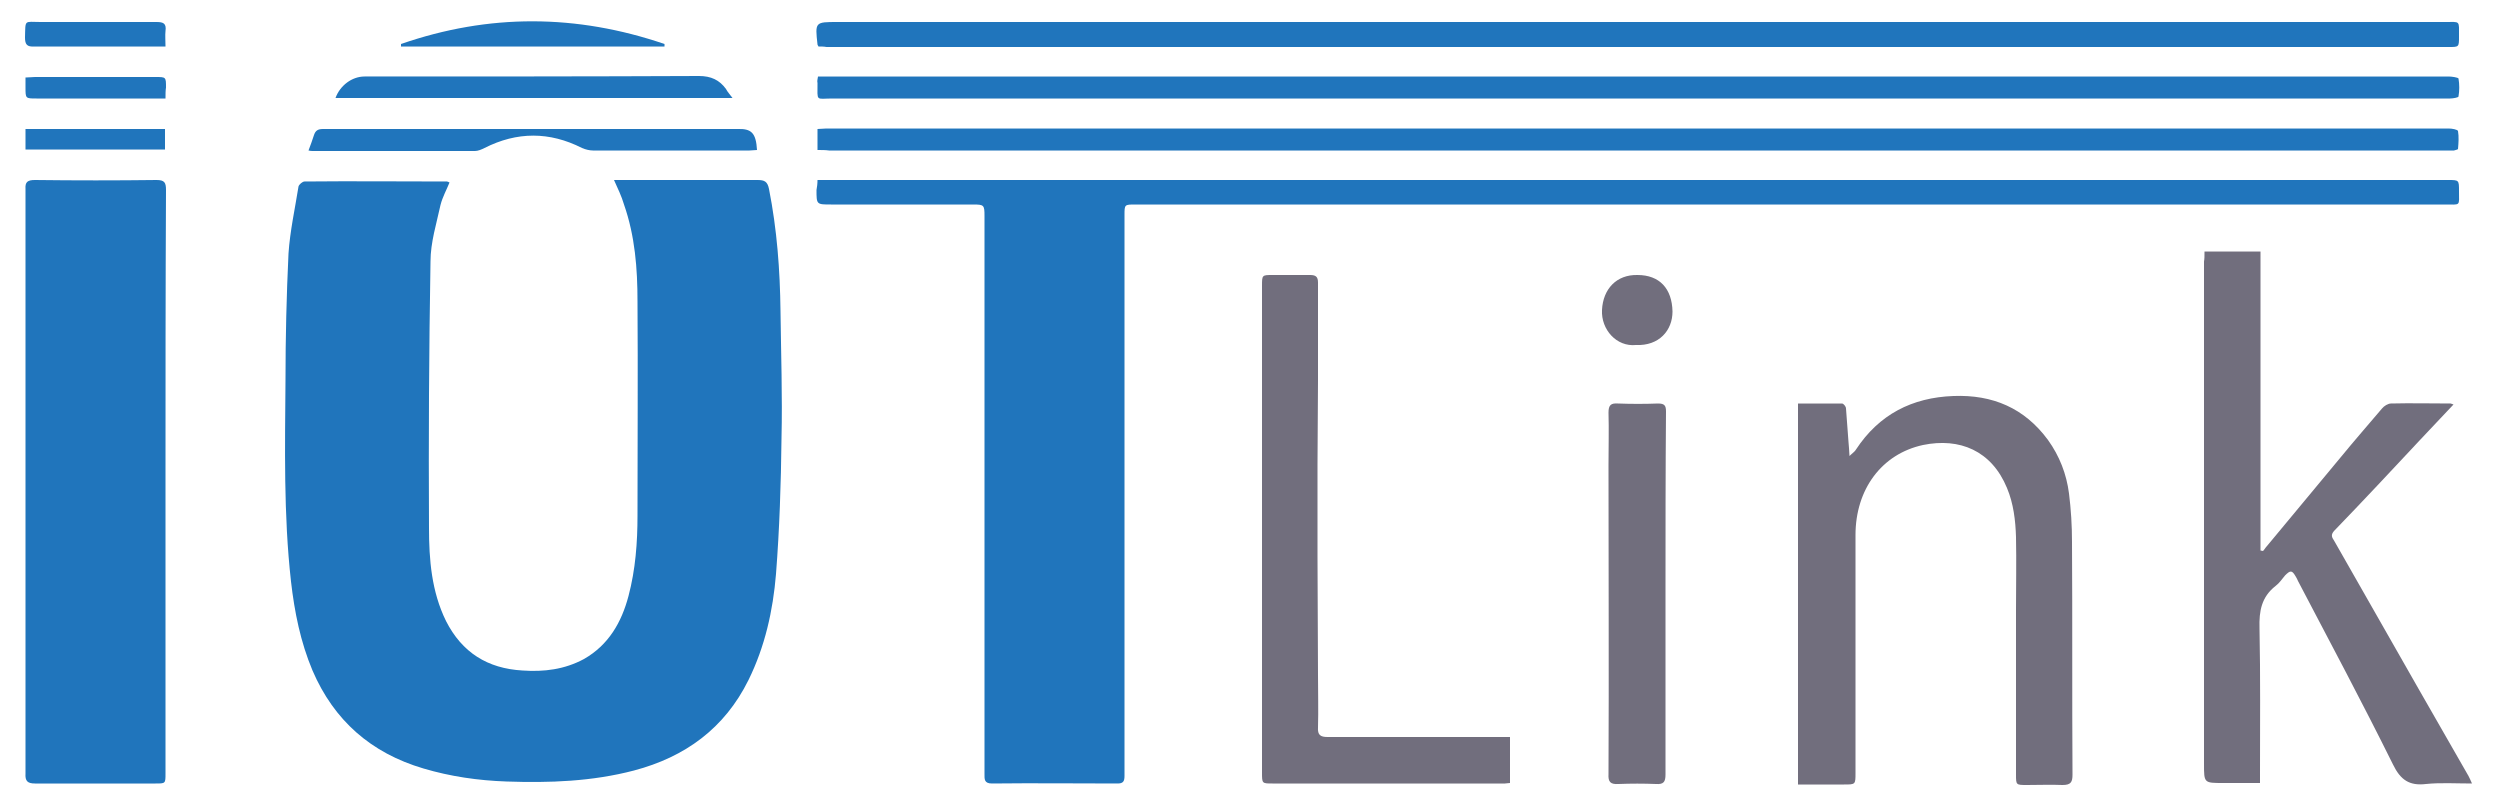 <?xml version="1.0" encoding="utf-8"?>
<!-- Generator: Adobe Illustrator 24.1.1, SVG Export Plug-In . SVG Version: 6.00 Build 0)  -->
<svg version="1.1" id="Layer_1" xmlns="http://www.w3.org/2000/svg" xmlns:xlink="http://www.w3.org/1999/xlink" x="0px" y="0px"
	 viewBox="0 0 500 160.7" style="enable-background:new 0 0 500 160.7;" xml:space="preserve">
<style type="text/css">
	.st0{fill:#2075BC;}
	.st1{fill:#716E7D;}
</style>
<g>
	<path class="st0" d="M122.8,36c0.7,0,1.2,0,1.7,0c9,0,18,0,27,0c1.4,0,2,0.3,2.3,1.8c1.6,8.1,2.2,16.2,2.3,24.4
		c0.1,8.5,0.4,17,0.2,25.5c-0.1,9-0.4,18.1-1.1,27.1c-0.6,7.3-2.2,14.5-5.5,21.2c-4.8,9.7-12.7,15.4-22.9,18.1
		c-8.4,2.2-16.9,2.5-25.5,2.2c-5.7-0.2-11.2-1-16.6-2.6c-10.5-3.1-17.9-9.6-22.2-19.6c-2.4-5.7-3.6-11.7-4.3-17.8
		c-1.5-13.4-1.2-26.9-1.1-40.4c0-8.4,0.2-16.8,0.6-25.2c0.3-4.5,1.3-9,2-13.4c0.1-0.4,0.8-1,1.2-1c9.5-0.1,19,0,28.5,0
		c0.1,0,0.3,0.1,0.5,0.2c-0.6,1.5-1.4,2.9-1.8,4.5c-0.8,3.7-2,7.5-2,11.3c-0.3,17.8-0.4,35.5-0.3,53.3c0,6.3,0.5,12.7,3.4,18.6
		c3.2,6.3,8.3,9.5,15.3,9.9c4.3,0.3,8.4-0.2,12.3-2.3c4.9-2.8,7.5-7.3,8.9-12.6c1.4-5.3,1.8-10.7,1.8-16.1c0-14.3,0.1-28.5,0-42.8
		c0-6.6-0.5-13.1-2.7-19.4C124.3,39.2,123.6,37.8,122.8,36z"/>
	<path class="st0" d="M163.5,36c0.8,0,1.4,0,2,0c108,0,216.1,0,324.1,0c2.2,0,2.2,0,2.2,2.2c0,3.1,0.4,2.7-2.8,2.7
		c-87.1,0-174.2,0-261.3,0c-0.2,0-0.4,0-0.6,0c-2.2,0-2.2,0-2.2,2.1c0,19.2,0,38.3,0,57.5c0,12.4,0,24.9,0,37.3c0,5.8,0,11.6,0,17.4
		c0,1.1-0.3,1.5-1.4,1.5c-8.4,0-16.7-0.1-25.1,0c-1.6,0-1.5-0.9-1.5-1.9c0-14.6,0-29.2,0-43.7c0-22.6,0-45.2,0-67.9
		c0-2.2-0.1-2.3-2.3-2.3c-9.5,0-18.9,0-28.4,0c-2.9,0-2.9,0-2.9-2.9C163.4,37.4,163.5,36.8,163.5,36z"/>
	<path class="st0" d="M33.1,96.6c0,19.4,0,38.8,0,58.1c0,2,0,2-2,2c-8,0-16.1,0-24.1,0c-1.5,0-2-0.5-1.9-2c0-39,0-77.9,0-116.9
		C5,36.4,5.5,36,7,36c8.1,0.1,16.2,0.1,24.3,0c1.6,0,1.9,0.5,1.9,2C33.1,57.5,33.1,77,33.1,96.6z"/>
	<path class="st1" d="M440.9,50.3c3.8,0,7.3,0,11.2,0c0,19.9,0,39.9,0,59.8c0.2,0,0.3,0.1,0.5,0.1c0.3-0.3,0.5-0.7,0.8-1
		c4.9-5.9,9.8-11.8,14.7-17.7c2.7-3.3,5.5-6.5,8.3-9.8c0.4-0.5,1.2-1,1.8-1c4-0.1,7.9,0,11.9,0c0.1,0,0.3,0.1,0.6,0.2
		c-2.3,2.4-4.5,4.8-6.7,7.1c-5.7,6.1-11.4,12.2-17.2,18.2c-0.7,0.8-0.4,1.3,0,1.9c5.7,10,11.4,20,17.1,30c3.3,5.7,6.5,11.4,9.8,17.1
		c0.2,0.4,0.4,0.8,0.7,1.5c-3.2,0-6.3-0.2-9.2,0.1c-3.3,0.4-5.1-0.8-6.6-3.9c-6.1-12.3-12.6-24.5-19-36.7c-0.1-0.3-0.3-0.6-0.4-0.8
		c-0.8-1.4-1.1-1.4-2.2-0.3c-0.6,0.7-1.1,1.5-1.9,2.1c-2.8,2.2-3.3,5-3.2,8.4c0.2,9.7,0.1,19.4,0.1,29.1c0,0.6,0,1.1,0,1.9
		c-2.5,0-5,0-7.4,0c-3.8,0-3.8,0-3.8-3.8c0-33.5,0-67,0-100.5C440.9,51.8,440.9,51.2,440.9,50.3z"/>
	<path class="st1" d="M359.6,80.7c2.8,0,5.8,0,8.8,0c0.3,0,0.8,0.6,0.8,1c0.2,2.2,0.3,4.5,0.5,6.7c0.1,0.8,0.1,1.5,0.2,2.8
		c0.6-0.6,1.1-0.9,1.3-1.3c4.6-7,11.2-10.4,19.5-10.7c7.8-0.3,14.2,2.4,18.9,8.8c2.3,3.2,3.7,6.8,4.2,10.7c0.4,3.2,0.6,6.4,0.6,9.7
		c0.1,15.5,0,31,0.1,46.5c0,1.5-0.3,2.1-2,2.1c-2.3-0.1-4.7,0-7.1,0c-2.2,0-2.2,0-2.2-2.1c0-11,0-21.9,0-32.9c0-4.9,0.1-9.7,0-14.6
		c-0.1-3.3-0.5-6.7-1.8-9.8c-3.1-7.5-9.5-10.1-16.8-8.6c-8.3,1.8-13.5,8.9-13.5,18c0,15.9,0,31.8,0,47.6c0,2.3,0,2.3-2.3,2.3
		c-3,0-5.9,0-9.2,0C359.6,131.4,359.6,106.2,359.6,80.7z"/>
	<path class="st0" d="M163.7,9.3c-0.2-0.3-0.2-0.4-0.2-0.4c-0.5-4.5-0.5-4.5,4-4.5c107.2,0,214.3,0,321.5,0c3.1,0,2.8-0.4,2.8,2.9
		c0,2.1,0,2.1-2,2.1c-108.2,0-216.3,0-324.5,0C164.8,9.3,164.2,9.3,163.7,9.3z"/>
	<path class="st1" d="M302,147.4c0,3.2,0,6.2,0,9.2c-0.4,0-0.7,0.1-1,0.1c-15.5,0-31,0-46.5,0c-2.1,0-2.1,0-2.1-2.2
		c0-32.4,0-64.9,0-97.3c0-2.2,0-2.2,2.1-2.2c2.5,0,5,0,7.5,0c1.1,0,1.6,0.3,1.6,1.5c0,6.6,0,13.2,0,19.7c0,5.6-0.1,11.2-0.1,16.8
		c0,6.1,0,12.1,0,18.2c0,7.9,0.1,15.9,0.1,23.8c0,3.5,0.1,7,0,10.5c-0.1,1.5,0.5,1.9,1.9,1.9c11.5,0,23.1,0,34.6,0
		C300.6,147.4,301.2,147.4,302,147.4z"/>
	<path class="st0" d="M163.6,15.3c0.7,0,1.3,0,1.9,0c108.1,0,216.1,0,324.2,0c0.7,0,1.9,0.2,2,0.4c0.2,1.2,0.2,2.4,0,3.6
		c0,0.2-1.1,0.4-1.7,0.4c-10.3,0-20.7,0-31,0c-97.5,0-195,0-292.5,0c-3.4,0-3,0.7-3-3.1C163.4,16.2,163.5,15.9,163.6,15.3z"/>
	<path class="st0" d="M163.5,30c0-1.5,0-2.8,0-4.2c0.6,0,1.2-0.1,1.8-0.1c108.1,0,216.3,0,324.4,0c0.7,0,1.8,0.2,1.9,0.5
		c0.2,1.2,0.1,2.4,0,3.6c0,0.1-0.5,0.2-0.8,0.3c-0.6,0-1.1,0-1.7,0c-107.8,0-215.5,0-323.3,0C165.1,30,164.4,30,163.5,30z"/>
	<path class="st1" d="M333.1,118.7c0,12.1,0,24.1,0,36.2c0,1.5-0.4,2-1.9,1.9c-2.5-0.1-5-0.1-7.5,0c-1.6,0.1-2.1-0.4-2-2
		c0.1-20.6,0-41.1,0-61.7c0-3.6,0.1-7.1,0-10.6c0-1.5,0.5-1.9,1.9-1.8c2.7,0.1,5.3,0.1,8,0c1.3,0,1.6,0.4,1.6,1.6
		C333.1,94.4,333.1,106.5,333.1,118.7z"/>
	<path class="st0" d="M151.4,30c-0.5,0-1,0.1-1.5,0.1c-10.4,0-20.9,0-31.3,0c-0.7,0-1.5-0.2-2.2-0.5c-6.5-3.3-13-3.3-19.5,0
		c-0.6,0.3-1.3,0.6-1.9,0.6c-10.8,0-21.6,0-32.4,0c-0.3,0-0.5,0-0.9-0.1c0.4-1.1,0.8-2.1,1.1-3.1c0.3-0.9,0.8-1.2,1.8-1.2
		c3.9,0,7.7,0,11.6,0c23.8,0,47.5,0,71.3,0C150.3,25.7,151.2,26.6,151.4,30z"/>
	<path class="st0" d="M146.5,19.6c-26.7,0-53,0-79.4,0c0.9-2.5,3.3-4.3,5.8-4.3c22.3,0,44.6,0,66.9-0.1c2.4,0,4.1,0.8,5.4,2.6
		C145.5,18.4,146,18.9,146.5,19.6z"/>
	<path class="st0" d="M80.2,8.8c17.6-6.1,35.1-6,52.7,0c0,0.2,0,0.3,0,0.5c-17.6,0-35.1,0-52.7,0C80.2,9.1,80.2,8.9,80.2,8.8z"/>
	<path class="st1" d="M327.2,69c-3.9,0.4-7-3.1-6.8-7c0.2-4.2,2.9-7.1,7.1-7c4.4,0,6.9,2.7,7,7.3C334.5,66.1,331.8,69.2,327.2,69z"
		/>
	<path class="st0" d="M33.1,9.3c-0.8,0-1.3,0-1.8,0c-8.1,0-16.3,0-24.4,0C5.4,9.4,5,8.9,5,7.5c0.1-3.7-0.2-3.1,3.1-3.1
		c7.7,0,15.5,0,23.2,0c1.4,0,2,0.3,1.8,1.8C33,7.1,33.1,8.1,33.1,9.3z"/>
	<path class="st0" d="M33,25.8c0,1.4,0,2.7,0,4.1c-9.3,0-18.5,0-27.9,0c0-1.3,0-2.6,0-4.1C14.3,25.8,23.6,25.8,33,25.8z"/>
	<path class="st0" d="M33.1,19.7c-0.9,0-1.6,0-2.2,0c-7.9,0-15.8,0-23.6,0c-2.2,0-2.2,0-2.2-2.2c0-0.6,0-1.2,0-2
		c0.7,0,1.3-0.1,1.9-0.1c8,0,16.1,0,24.1,0c2.1,0,2.1,0,2.1,2.1C33.1,18.1,33.1,18.8,33.1,19.7z"/>
</g>
</svg>

